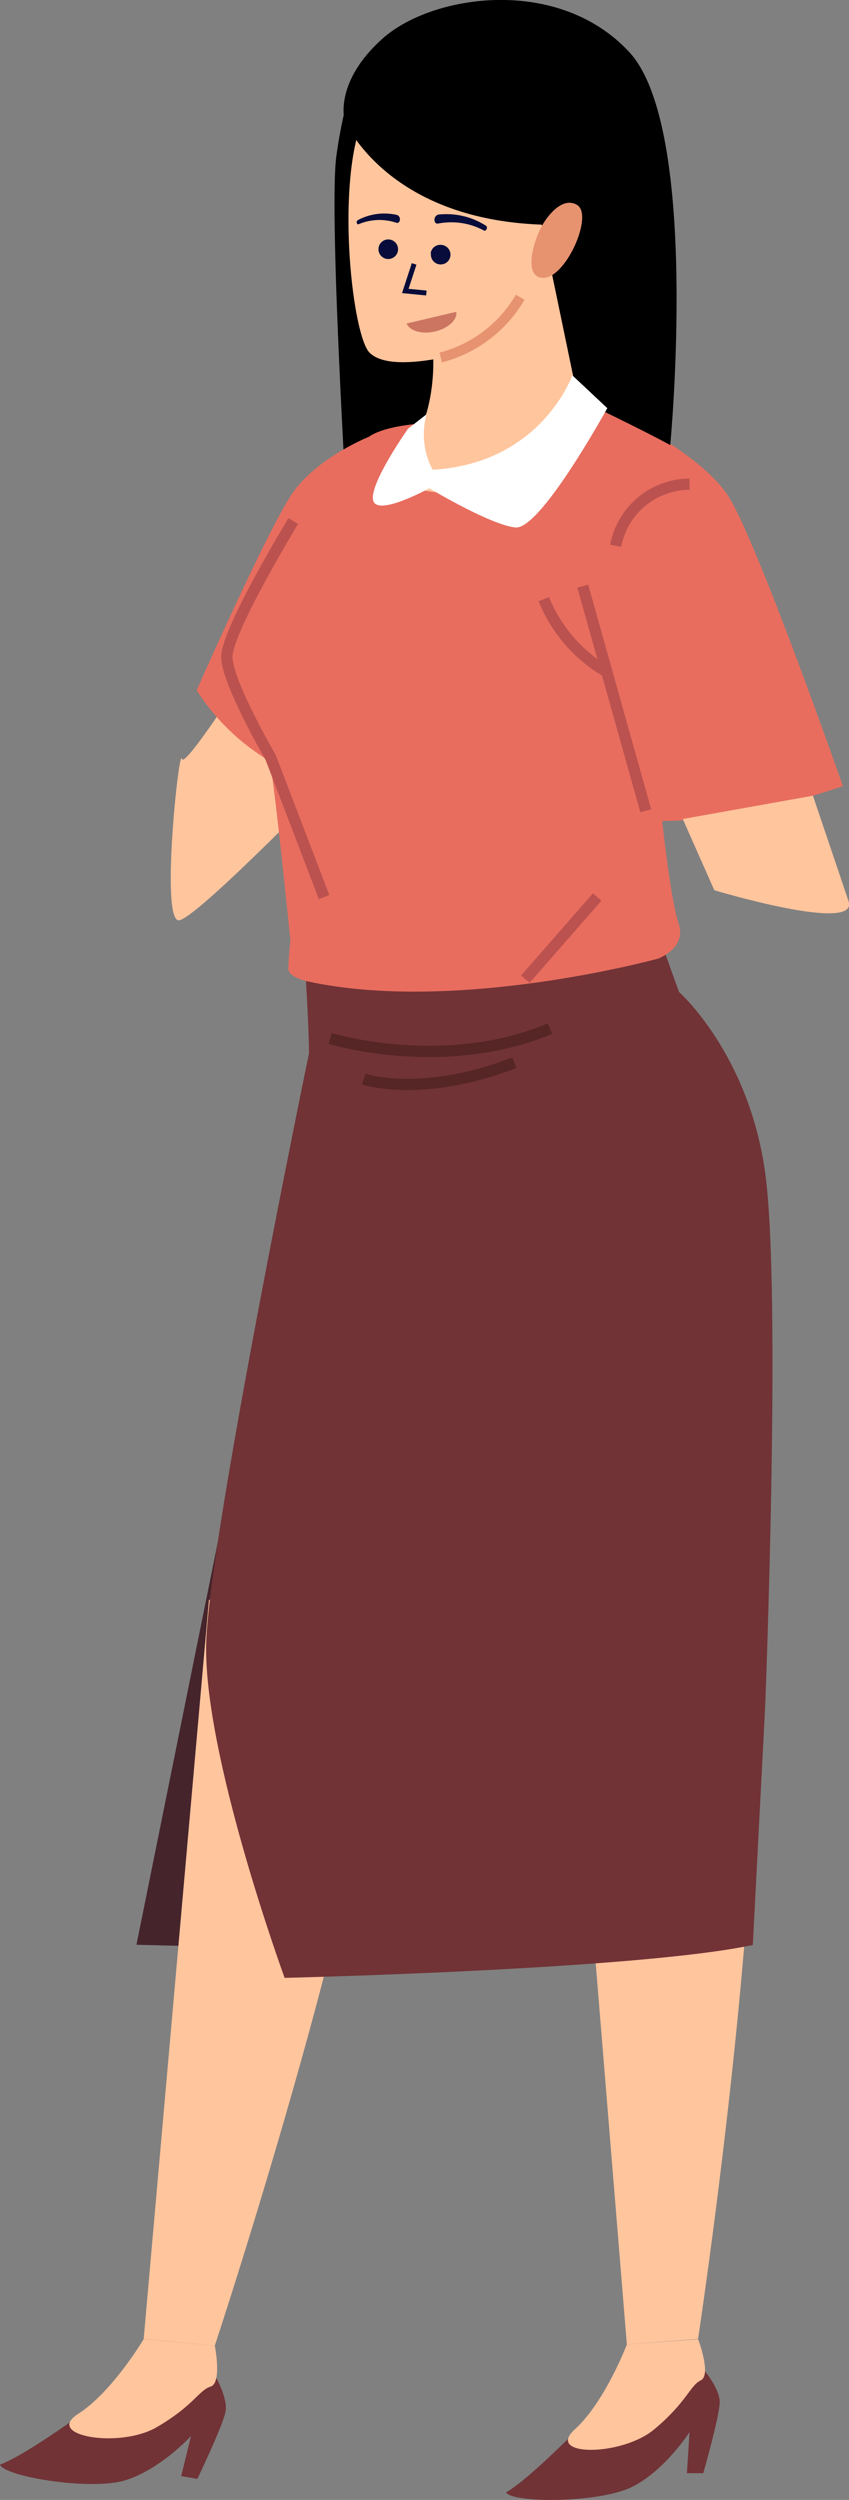 <svg xmlns="http://www.w3.org/2000/svg" viewBox="0 0 86.68 255.18"><rect x="0" y="0" width="86.68" height="255.18" fill="#808080" stroke="none"/><g id="Layer_2" data-name="Layer 2"><g id="Layer_1-2" data-name="Layer 1"><path id="Path_25598" data-name="Path 25598" d="M36.58,7s-1.4,2.8-2.24,8.94,1.4,41.65,1.4,41.65l24-2.51L48.88,8.67Z"/><path id="Path_25599" data-name="Path 25599" d="M22.32,157l-8.39,41.51,16.36.42S34.48,162,32.8,162s-10.48-5-10.48-5" style="fill:#45242c"/><path id="Path_25600" data-name="Path 25600" d="M60.34,246.58s-6.15,6.42-8.67,7.82c.56,1.12,9.5,1.12,12.86-.55s5.87-5.6,5.87-5.6l-.27,4.2H71.8s1.68-5.87,1.68-7.27-1.68-3.36-1.68-3.36Z" style="fill:#713336"/><path id="Path_25601" data-name="Path 25601" d="M57.83,163.83,64,239.31l7.27-.56s8.38-55.35,5-74.36-18.45-.56-18.45-.56" style="fill:#ffc59d"/><path id="Path_25602" data-name="Path 25602" d="M64,239.31s-2.23,5.87-5.31,8.66,4.76,2.8,8.11,0,3.64-4.47,4.75-5-.27-4.19-.27-4.19Z" style="fill:#ffc59d"/><path id="Path_25603" data-name="Path 25603" d="M9.86,245.31s-7.14,5.3-9.86,6.26c.36,1.2,9.18,2.7,12.77,1.61s6.73-4.52,6.73-4.52l-1,4.09,1.65.28s2.64-5.5,2.88-6.88S22,242.56,22,242.56Z" style="fill:#713336"/><path id="Path_25604" data-name="Path 25604" d="M21.33,163.32l-6.66,75.43,7.26.68S39.53,186.28,39.42,167s-18.09-3.66-18.09-3.66" style="fill:#ffc59d"/><path id="Path_25605" data-name="Path 25605" d="M14.67,238.76s-3.2,5.41-6.7,7.64,4.21,3.56,8,1.37,4.34-3.8,5.53-4.16.43-4.18.43-4.18Z" style="fill:#ffc59d"/><path id="Path_25608" data-name="Path 25608" d="M28.64,63.19S18.85,78.84,18.57,77.45s-2.23,16.77-.28,16.49S35.35,78,35.35,78Z" style="fill:#ffc59d"/><path id="Path_25609" data-name="Path 25609" d="M37.63,44.6s-5.24,2.1-7.76,5.73-9.79,20.13-9.79,20.13A22.44,22.44,0,0,0,32.94,80l12.3-22.64Z" style="fill:#e86d5e"/><path id="Path_25610" data-name="Path 25610" d="M31.13,98.27s.42,6.71.42,9.23c0,0-10.07,48.64-10.49,60s8,34.39,8,34.39,36.07-.84,47.8-3.36l1.26-24.32s1.68-42.35,0-54.51-8.8-18.45-8.8-18.45l-2.1-5.87Z" style="fill:#713336"/><path id="Path_25611" data-name="Path 25611" d="M62,41.66s9.43,4.4,12.37,9S86.06,80.24,86.06,80.24,76.21,83.8,67.61,83.8c0,0,.84,8,1.68,10.49s-2.1,3.56-2.1,3.56-20.55,5.66-35.86,2.31c0,0-1.89-.42-1.89-1.26s.21-2.94.21-2.94-1.46-14.25-1.88-16.77-5-9.37-4.61-12.09S30.7,51.72,30.7,51.72s4.83-5.65,6.93-7.12S45,43.13,45,43.13Z" style="fill:#e86d5e"/><path id="Path_25612" data-name="Path 25612" d="M44.07,34.12c0,.32,1.2,7.44-2.74,12.48s11.61,4.92,15.22-.33c3.28-4.71,3-5.48,3-5.48s-2.63-8.54-1.86-14.12c-.22-5-13.8-2-13.58,7.44" style="fill:#ffc59d"/><path id="Path_25613" data-name="Path 25613" d="M44,4.41s-4.53,1.16-7.1,8.12S36,34.28,37.73,36s6.9,1.08,14.12-1.3C59.47,32.2,62,24.28,63.4,19.06,66,9.05,57.31-1.24,44,4.41" style="fill:#ffc59d"/><path id="Path_25614" data-name="Path 25614" d="M35.18,12.3s4.19,10.07,20.13,10.63L59,40.71s6.78,3.26,9.43,4.72c0,0,3.08-32.29-4.19-40.12S44.12-.56,39.09,3.91s-3.91,8.39-3.91,8.39"/><path id="Path_25615" data-name="Path 25615" d="M62,41.66l-3.57-3.35s-3.14,9-14.26,9.64a7.68,7.68,0,0,1-.62-5.66l-1.89,1.47s-4,5.66-3.56,7.33,5.73-1.25,5.73-1.25,6.29,3.77,8.8,4,9-11.53,9.37-12.16" style="fill:#fff"/><path id="Path_25616" data-name="Path 25616" d="M55.56,22.67s1.68-2.77,3.36-1.75-1.07,7.3-3.36,7.44-1.07-4.08,0-5.69" style="fill:#e79370"/><line id="Line_124" data-name="Line 124" x1="59.5" y1="59.83" x2="65.93" y2="82.76" style="fill:none;stroke:#bb524f;stroke-width:1.149px"/><path id="Path_25617" data-name="Path 25617" d="M55.52,61.16a15.18,15.18,0,0,0,6.29,7.34" style="fill:none;stroke:#bb524f;stroke-width:1.149px"/><path id="Path_25618" data-name="Path 25618" d="M62.86,55.71a7.72,7.72,0,0,1,7.54-6.29" style="fill:none;stroke:#bb524f;stroke-width:1.149px"/><path id="Path_25619" data-name="Path 25619" d="M29.94,53.19S23.09,64.44,23.16,67.1s4.47,10.21,4.47,10.21l5.46,14.26" style="fill:none;stroke:#bb524f;stroke-width:1.149px"/><line id="Line_125" data-name="Line 125" x1="53.63" y1="99.95" x2="60.97" y2="91.56" style="fill:none;stroke:#bb524f;stroke-width:1.149px"/><path id="Path_25620" data-name="Path 25620" d="M45,36.49a13.21,13.21,0,0,0,8.11-6.15" style="fill:none;stroke:#e79370;stroke-width:1.026px"/><path id="Path_25621" data-name="Path 25621" d="M33.71,106s11.53,3.56,22.44-1" style="fill:none;stroke:#562525;stroke-width:1.149px"/><path id="Path_25622" data-name="Path 25622" d="M37.14,110.15s5.87,2,15.37-1.67" style="fill:none;stroke:#562525;stroke-width:1.149px"/><path id="Path_25624" data-name="Path 25624" d="M83,81.22c.27.84,2.51,7.41,3.63,10.76s-13.7-1.11-13.7-1.11L69.71,83.6Z" style="fill:#ffc59d"/><path id="Path_25626" data-name="Path 25626" d="M49.67,23.1a.26.26,0,0,1,0,.3c-.06.12-.17.18-.25.14a6.89,6.89,0,0,0-2.29-.77,7.32,7.32,0,0,0-2.47.06h0c-.19,0-.32-.19-.3-.44a.53.53,0,0,1,.41-.49,7.7,7.7,0,0,1,2.58.17,7.5,7.5,0,0,1,2.31,1" style="fill:#070c3a"/><path id="Path_25627" data-name="Path 25627" d="M36.5,22.5a.23.23,0,0,0-.07.25c0,.11.11.17.18.14a5.44,5.44,0,0,1,3.92-.13h0c.16,0,.29-.12.3-.35a.46.46,0,0,0-.27-.46,5.73,5.73,0,0,0-4.08.55" style="fill:#070c3a"/><path id="Path_25628" data-name="Path 25628" d="M46.58,31.83c.14.8-.79,1.67-2.14,2s-2.63-.05-2.92-.81Z" style="fill:#cc7662"/><path id="Path_25629" data-name="Path 25629" d="M44,25.88A1,1,0,1,0,45.1,25a1,1,0,0,0-1.13.84h0" style="fill:#070c3a"/><path id="Path_25630" data-name="Path 25630" d="M38.64,25.44a1,1,0,1,0,1-1,1,1,0,0,0-1,1h0" style="fill:#070c3a"/><path id="Path_25631" data-name="Path 25631" d="M42.28,26.94l-.9,2.76,2.15.21" style="fill:none;stroke:#070c3a;stroke-width:0.5px"/></g></g></svg>